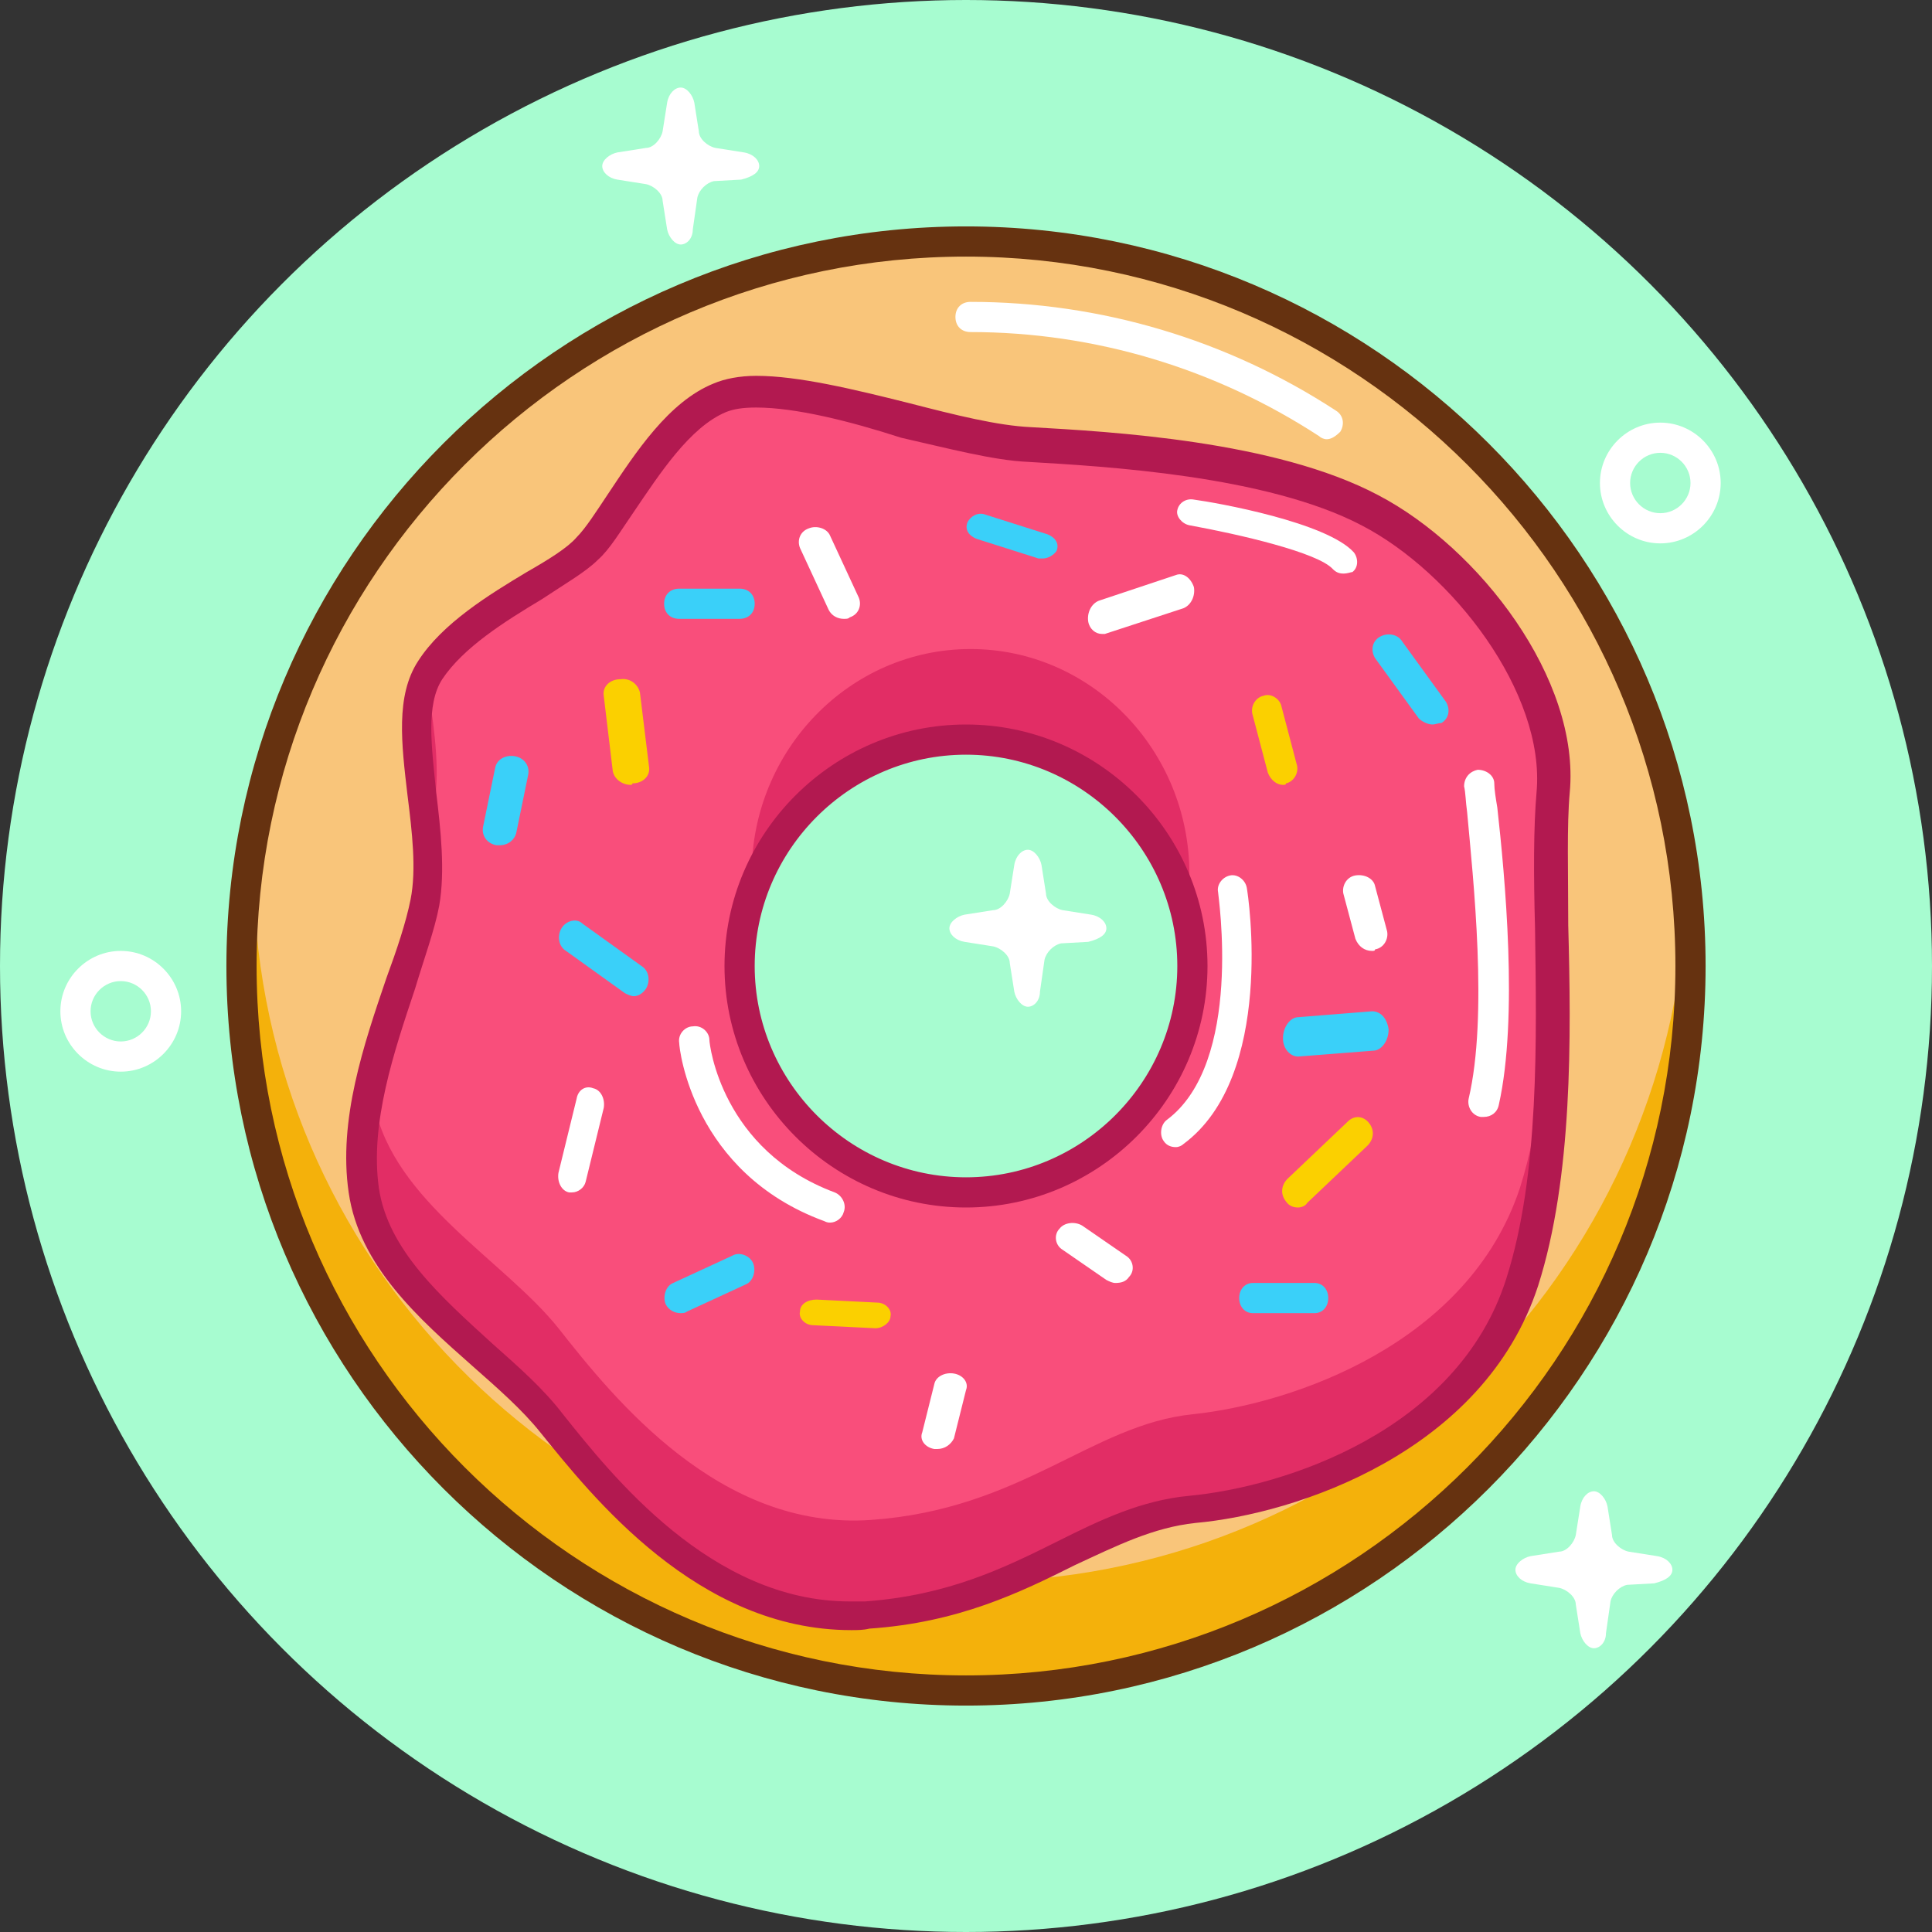 <svg id="donut" enable-background="new 0 0 128 128" height="512" viewBox="0 0 128 128" width="512" xmlns="http://www.w3.org/2000/svg"><rect x="0" y="0" width="128" height="128" fill="#333333" stroke="none"/><circle cx="64" cy="64" fill="#a7fcd0" r="64"/><path d="m64.3 16.5c-26.3 0-47.5 21.3-47.5 47.5s21.3 47.5 47.5 47.5 47.5-21.3 47.5-47.5-21.3-47.5-47.5-47.5zm0 63c-8.6 0-15.5-6.9-15.5-15.5s6.9-15.5 15.5-15.5 15.5 6.9 15.5 15.5-7 15.5-15.5 15.5z" fill="#f9c57a"/><path d="m64.3 41.8c-8.6 0-15.5 6.9-15.5 15.5 0 1.1.1 2.3.4 3.3 1.5-7 7.7-12.2 15.1-12.2s13.6 5.2 15.1 12.2c.2-1.1.4-2.2.4-3.3 0-8.5-7-15.5-15.5-15.5z" fill="#f4b10b"/><path d="m64.3 104.8c-25.1 0-45.7-19.5-47.4-44.2-.1 1.1-.1 2.2-.1 3.3 0 26.2 21.3 47.5 47.5 47.5s47.5-21.3 47.5-47.5c0-1.1-.1-2.2-.1-3.3-1.8 24.8-22.3 44.2-47.4 44.2z" fill="#f4b10b"/><path d="m64 113c-27 0-49-22-49-49s22-49 49-49 49 22 49 49-22 49-49 49zm0-96c-25.9 0-47 21.1-47 47s21.1 47 47 47 47-21.1 47-47-21.1-47-47-47zm0 63.7c-9.2 0-16.7-7.5-16.7-16.7s7.5-16.7 16.7-16.7 16.7 7.5 16.7 16.7-7.5 16.7-16.7 16.7zm0-31.3c-8.1 0-14.6 6.6-14.6 14.6s6.5 14.6 14.6 14.6 14.6-6.6 14.6-14.6-6.5-14.6-14.6-14.6z" fill="#663210"/><path d="m102.7 52.3c.7-7-5.7-15.3-12-18.7s-16.7-4-22.3-4.3-16.4-4.6-20.4-3-6.7 8-8.7 10-8 4.3-10.3 8c-2.2 3.5.7 10.3-.3 15.3s-5 12.3-4 19 8.6 10.7 12.3 15.4 10.7 13.3 20.7 12.7 14.7-6.3 21.3-7 18.3-4.7 21.7-15 1.3-25.4 2-32.4zm-38.4 26.2c-8 0-14.5-6.5-14.5-14.5s6.5-14.5 14.5-14.5 14.5 6.5 14.5 14.5-6.5 14.5-14.5 14.5z" fill="#f94e7b"/><path d="m28.7 53.7c.5-2.4.1-5.2-.3-7.9-.6 2.1-.1 5 .3 7.9z" fill="#e22d65"/><path d="m64.3 43c-8 0-14.5 6.7-14.5 14.9 0 1.1.1 2.1.3 3.1 1.4-6.8 7.2-11.8 14.2-11.8s12.8 5.1 14.2 11.8c.2-1 .3-2 .3-3.1 0-8.2-6.5-14.9-14.5-14.9z" fill="#e22d65"/><path d="m102.6 54c0-.6.1-1.2.1-1.7.1-1 0-2-.1-3.1-.1 1.5-.1 3.1 0 4.8z" fill="#e22d65"/><path d="m100.7 78.7c-3.4 10.3-15 14.3-21.7 15s-11.3 6.3-21.3 7-17-8-20.7-12.7c-3.6-4.5-10.9-8.4-12.2-14.8-.3 1.8-.4 3.6-.1 5.4 1 6.7 8.7 10.7 12.3 15.3s10.7 13.3 20.7 12.7 14.7-6.3 21.3-7 18.3-4.7 21.7-15c2-6.1 2.1-13.9 2-20.7-.2 5.2-.6 10.4-2 14.8z" fill="#e22d65"/><path d="m56.4 108c-10.2 0-17.2-8.9-20.6-13.1-1.2-1.5-2.8-2.9-4.5-4.4-3.5-3.1-7.5-6.6-8.2-11.5-.7-4.8 1-9.8 2.5-14.2.7-1.9 1.3-3.7 1.6-5.2.4-2 .1-4.5-.2-6.9-.4-3.4-.8-6.6.7-8.9 1.6-2.5 4.7-4.4 7.2-5.9 1.4-.8 2.7-1.6 3.3-2.3.6-.6 1.3-1.7 2.1-2.9 1.8-2.7 4-6.1 7-7.3.7-.3 1.7-.5 2.8-.5 2.8 0 6.5.9 10.1 1.8 3.1.8 5.9 1.5 8.1 1.6 5.3.3 16.2.9 23 4.5 6.7 3.5 13.4 12.2 12.7 19.7-.2 2.2-.1 5.3-.1 8.8.2 7.4.3 16.7-2 23.9-3.6 11-16 15.1-22.7 15.7-2.8.3-5.2 1.5-8 2.8-3.6 1.8-7.7 3.8-13.6 4.2-.4.1-.8.1-1.2.1zm-6.3-81c-.9 0-1.5.1-2 .3-2.4 1-4.4 4.1-6.1 6.6-.9 1.3-1.6 2.5-2.4 3.2-.8.8-2.2 1.6-3.7 2.6-2.5 1.5-5.2 3.2-6.6 5.3-1.1 1.7-.7 4.5-.4 7.5.3 2.5.6 5.2.2 7.5-.3 1.6-1 3.5-1.6 5.5-1.4 4.2-3 8.9-2.4 13.2.6 4.1 4.1 7.2 7.5 10.3 1.8 1.6 3.4 3 4.7 4.7 3.2 4 9.8 12.4 19 12.4h1c5.5-.4 9.2-2.2 12.8-4 2.8-1.4 5.5-2.7 8.7-3 6.3-.6 17.8-4.3 21-14.4 2.2-6.9 2-15.9 1.9-23.2-.1-3.6-.1-6.7.1-9 .6-6.6-5.6-14.6-11.6-17.7-6.3-3.3-17-3.9-22.1-4.2-2.3-.1-5.3-.9-8.4-1.6-3.4-1.1-7-2-9.6-2zm13.9 53c-8.8 0-16-7.2-16-16s7.2-16 16-16 16 7.2 16 16-7.2 16-16 16zm0-30c-7.7 0-14 6.3-14 14s6.3 14 14 14 14-6.3 14-14-6.3-14-14-14z" fill="#b21950"/><path d="m41.8 52c-.6 0-1.1-.4-1.2-.9l-.6-5c-.1-.6.4-1.1 1.1-1.1.7-.1 1.2.4 1.3.9l.6 4.9c.1.6-.4 1.1-1.1 1.1 0 .1-.1.1-.1.1z" fill="#fbd000"/><path d="m86 80c-.3 0-.6-.1-.8-.4-.4-.5-.3-1.1.1-1.5l4-3.8c.4-.4 1-.4 1.4.1s.3 1.1-.1 1.5l-4 3.8c-.1.2-.4.3-.6.3z" fill="#fbd000"/><path d="m85 52c-.4 0-.8-.3-1-.8l-1-3.8c-.2-.6.2-1.2.7-1.3.5-.2 1.1.2 1.2.7l1 3.8c.2.6-.2 1.2-.7 1.3 0 .1-.1.1-.2.1z" fill="#fbd000"/><path d="m58 88-4.1-.2c-.6 0-1-.5-.9-.9 0-.5.5-.8 1.1-.8l4 .2c.6 0 1 .5.9.9 0 .4-.5.8-1 .8z" fill="#fbd000"/><path d="m37.9 79c-.1 0-.2 0-.2 0-.5-.1-.8-.7-.7-1.3l1.2-4.9c.1-.6.6-.9 1.1-.7.5.1.8.7.7 1.3l-1.2 4.9c-.1.4-.5.7-.9.7z" fill="#fff"/><path d="m90.9 63c-.5 0-.9-.3-1.1-.8l-.8-3c-.1-.5.2-1.1.8-1.2s1.2.2 1.3.7l.8 3c.1.5-.2 1.1-.8 1.2 0 .1-.1.1-.2.1z" fill="#fff"/><path d="m73.9 85c-.2 0-.4-.1-.6-.2l-2.9-2c-.5-.3-.6-1-.2-1.4.3-.4 1-.5 1.5-.2l2.9 2c.5.3.6 1 .2 1.4-.2.3-.5.4-.9.4z" fill="#fff"/><path d="m73 42c-.4 0-.8-.3-.9-.8-.1-.6.2-1.2.7-1.4l5.1-1.7c.5-.2 1 .2 1.2.8.1.6-.2 1.2-.7 1.4l-5.2 1.7c-.1 0-.1 0-.2 0z" fill="#fff"/><path d="m55.9 41c-.4 0-.8-.2-1-.6l-1.9-4.1c-.2-.5 0-1.1.6-1.3.5-.2 1.2 0 1.4.5l1.9 4.1c.2.5 0 1.1-.6 1.3-.1.1-.2.1-.4.1z" fill="#fff"/><path d="m62.1 96c-.1 0-.2 0-.2 0-.6-.1-1-.6-.8-1.1l.8-3.2c.1-.5.7-.8 1.3-.7s1 .6.8 1.1l-.8 3.2c-.2.4-.6.7-1.1.7z" fill="#fff"/><path d="m42 66c-.2 0-.4-.1-.6-.2l-3.9-2.8c-.5-.3-.6-1-.3-1.5s1-.7 1.4-.3l3.9 2.8c.5.3.6 1 .3 1.5-.2.3-.5.5-.8.5z" fill="#3ad0f9"/><path d="m45.1 87c-.4 0-.8-.2-1-.6-.2-.5 0-1.2.5-1.4l3.9-1.8c.5-.3 1.2 0 1.4.5s0 1.2-.5 1.4l-3.9 1.8c-.1.1-.3.1-.4.1z" fill="#3ad0f9"/><path d="m87.1 87h-4.1c-.5 0-.9-.4-.9-1s.4-1 .9-1h4.1c.5 0 .9.4.9 1s-.4 1-.9 1z" fill="#3ad0f9"/><path d="m86 70c-.5 0-1-.5-1-1.2s.4-1.3.9-1.4l5-.4c.6 0 1 .5 1.1 1.2 0 .7-.4 1.3-.9 1.4z" fill="#3ad0f9"/><path d="m94.9 48c-.3 0-.7-.2-.9-.4l-2.9-4c-.3-.5-.2-1.1.3-1.4s1.2-.2 1.5.3l2.9 4c.3.5.2 1.1-.3 1.4-.2 0-.4.1-.6.1z" fill="#3ad0f9"/><path d="m69.1 37c-.1 0-.2 0-.3 0l-4.1-1.3c-.5-.2-.8-.6-.6-1.1.2-.4.7-.7 1.2-.5l4.1 1.3c.5.2.8.6.6 1.1-.2.3-.6.5-.9.5z" fill="#3ad0f9"/><path d="m49 41h-4c-.6 0-1-.4-1-1s.4-1 1-1h4c.6 0 1 .4 1 1s-.4 1-1 1z" fill="#3ad0f9"/><path d="m33.1 56c-.1 0-.1 0-.2 0-.6-.1-1-.6-.9-1.2l.8-3.9c.1-.6.7-.9 1.3-.8s1 .6.9 1.2l-.8 3.9c-.1.4-.5.8-1.1.8z" fill="#3ad0f9"/><g fill="#fff"><path d="m87.9 29.1c-.2 0-.4-.1-.5-.2-6.9-4.5-14.9-6.9-23.1-6.9-.6 0-1-.4-1-1s.4-1 1-1c8.6 0 17 2.5 24.2 7.2.5.3.6.9.3 1.4-.3.3-.6.5-.9.5z"/><path d="m98.3 74c-.1 0-.2 0-.2 0-.6-.1-.9-.7-.8-1.2 1.3-5.5.3-14.6-.1-19-.1-.7-.1-1.3-.2-1.7 0-.6.4-1 .9-1.1.6 0 1.1.4 1.1.9 0 .4.1 1 .2 1.6.5 4.5 1.4 13.9.1 19.7-.1.5-.5.8-1 .8z"/><path d="m89 38c-.3 0-.5-.1-.7-.3-1-1.1-6.2-2.3-9.5-2.9-.5-.1-.9-.6-.8-1 .1-.5.6-.8 1.1-.7 1.5.2 8.8 1.5 10.6 3.5.3.4.3 1-.1 1.3-.1 0-.3.1-.6.1z"/><path d="m77.9 76c-.3 0-.6-.1-.8-.4-.3-.4-.2-1.1.2-1.4 5.1-3.8 3.4-14.9 3.4-15.1-.1-.5.3-1 .8-1.1s1 .3 1.1.8 1.9 12.5-4.2 17c-.1.1-.3.2-.5.2z"/><path d="m55 81c-.1 0-.2 0-.4-.1-8.7-3.2-9.6-11.4-9.6-11.8-.1-.6.4-1.1.9-1.1.6-.1 1.1.4 1.1.9 0 .3.8 7.3 8.3 10.1.5.2.8.8.6 1.3-.1.4-.5.7-.9.7z"/><path d="m110 36c-2.2 0-4-1.8-4-4s1.8-4 4-4 4 1.8 4 4-1.8 4-4 4zm0-6c-1.1 0-2 .9-2 2s.9 2 2 2 2-.9 2-2-.9-2-2-2z"/><path d="m8 71c-2.2 0-4-1.8-4-4s1.8-4 4-4 4 1.8 4 4-1.8 4-4 4zm0-6c-1.1 0-2 .9-2 2s.9 2 2 2 2-.9 2-2-.9-2-2-2z"/><path d="m50.3 11c0-.4-.4-.8-1-.9l-1.9-.3c-.5-.1-1.1-.6-1.1-1.1l-.3-1.9c-.1-.5-.5-1-.9-1s-.8.4-.9 1l-.3 1.9c-.1.5-.6 1.1-1.1 1.1l-1.9.3c-.5.1-1 .5-1 .9s.4.8 1 .9l1.9.3c.5.1 1.1.6 1.1 1.1l.3 1.9c.1.5.5 1 .9 1s.8-.4.8-1l.3-2.1c.1-.5.6-1 1.1-1.1l1.8-.1c.8-.2 1.2-.5 1.2-.9z"/><path d="m73.3 61.5c0-.4-.4-.8-1-.9l-1.9-.3c-.5-.1-1.1-.6-1.1-1.1l-.3-1.9c-.1-.5-.5-1-.9-1s-.8.4-.9 1l-.3 1.9c-.1.5-.6 1.1-1.1 1.1l-1.9.3c-.5.1-1 .5-1 .9s.4.8 1 .9l1.9.3c.5.1 1.1.6 1.1 1.1l.3 1.9c.1.5.5 1 .9 1s.8-.4.8-1l.3-2.1c.1-.5.6-1 1.1-1.1l1.8-.1c.8-.2 1.2-.5 1.2-.9z"/><path d="m110.8 104c0-.4-.4-.8-1-.9l-1.9-.3c-.5-.1-1.1-.6-1.1-1.1l-.3-1.9c-.1-.5-.5-1-.9-1s-.8.4-.9 1l-.3 1.9c-.1.5-.6 1.1-1.1 1.1l-1.9.3c-.5.1-1 .5-1 .9s.4.8 1 .9l1.9.3c.5.1 1.1.6 1.1 1.1l.3 1.9c.1.5.5 1 .9 1s.8-.4.8-1l.3-2.1c.1-.5.6-1 1.1-1.1l1.8-.1c.8-.2 1.2-.5 1.2-.9z"/></g></svg>